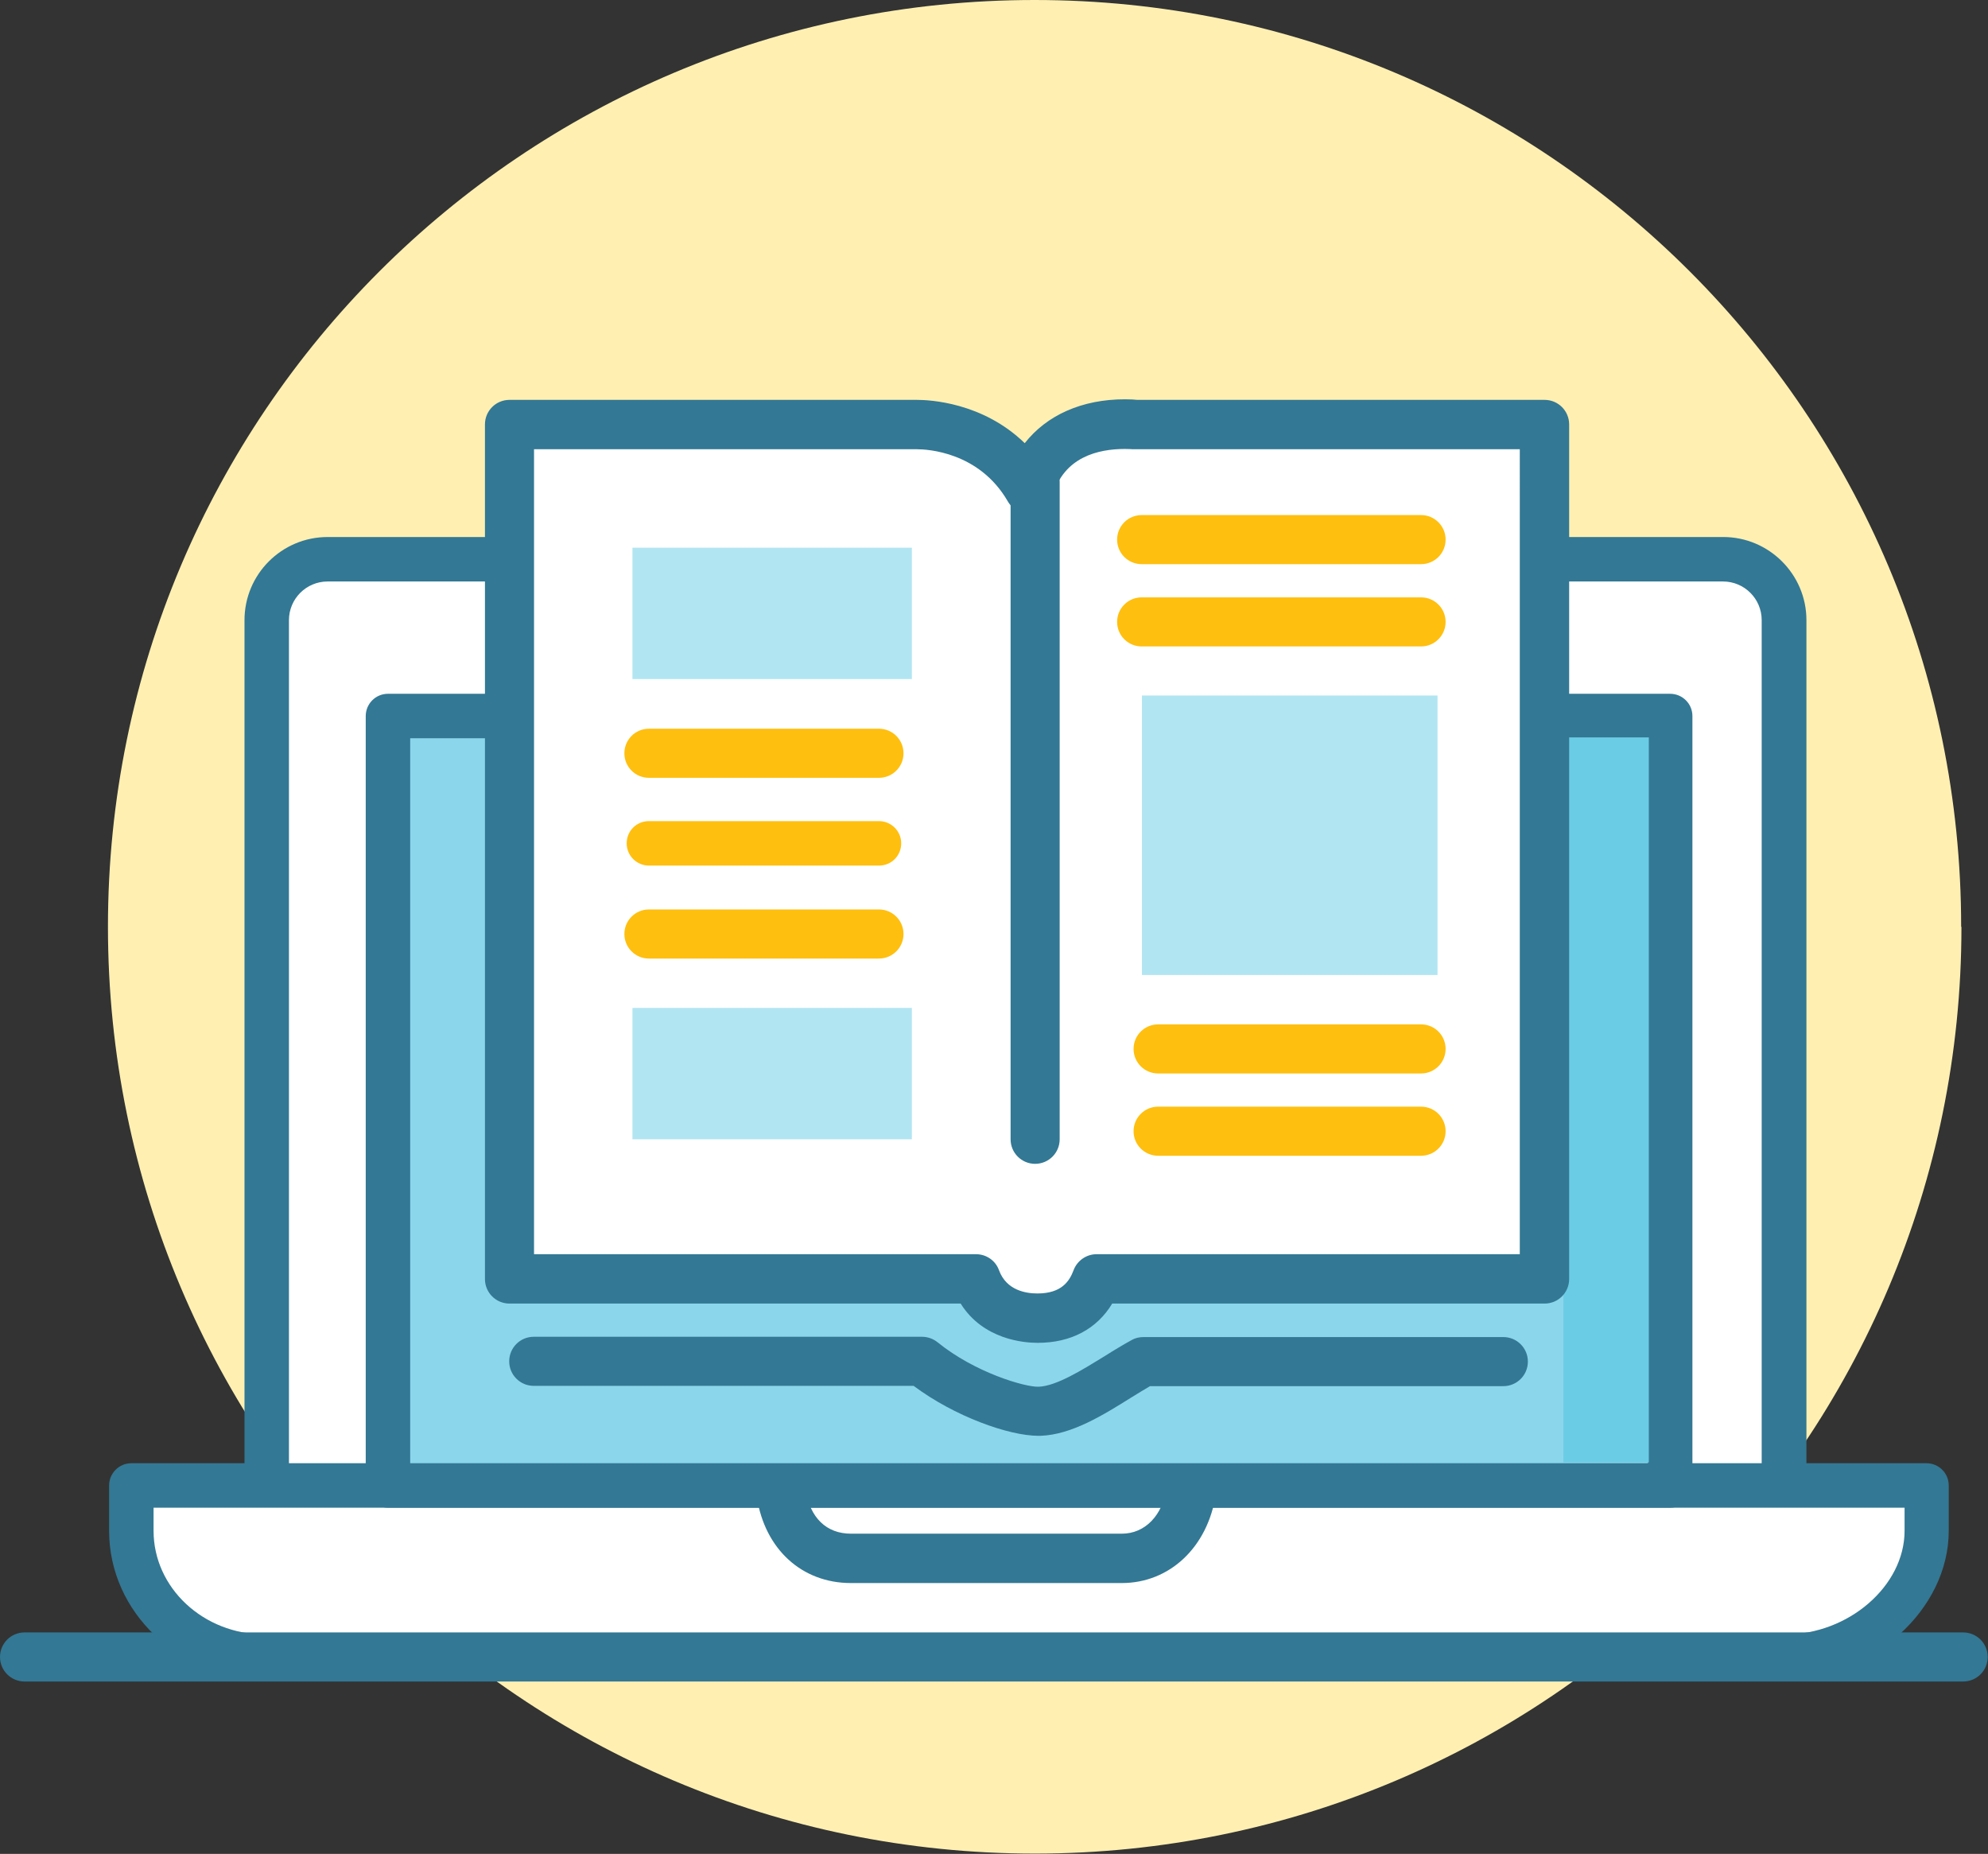 <?xml version="1.0" encoding="UTF-8"?><svg xmlns="http://www.w3.org/2000/svg" xmlns:xlink="http://www.w3.org/1999/xlink" viewBox="0 0 68.87 64.21"><rect x="0" y="0" width="68.87" height="64.21" fill="#333333" stroke="none"/><defs><style>.h{fill:none;}.i{fill:#fff;}.j{fill:#fff0b2;}.k{fill:#ffbf0f;}.l{fill:#8cd6eb;}.m{fill:#b2e5f2;}.n{fill:#6bcce5;}.o{fill:#337894;}.p{clip-path:url(#f);}.q{clip-path:url(#e);}.r{clip-path:url(#d);}.s{clip-path:url(#g);}</style><clipPath id="d"><rect class="h" x="0" y="0" width="68.87" height="64.21"/></clipPath><clipPath id="e"><rect class="h" x="0" y="0" width="68.87" height="64.21"/></clipPath><clipPath id="f"><rect class="h" x="0" y="0" width="68.87" height="64.21"/></clipPath><clipPath id="g"><rect class="h" x="0" y="0" width="68.87" height="64.21"/></clipPath></defs><g id="a"/><g id="b"><g id="c"><g><g class="r"><path class="j" d="M67.95,32.1c0,17.73-14.37,32.1-32.1,32.1S3.74,49.83,3.74,32.1,18.11,0,35.84,0s32.1,14.37,32.1,32.1"/><path class="o" d="M38.61,22.86h-5.43c-.42,0-.77-.34-.77-.77s.34-.77,.77-.77h5.43c.42,0,.77,.34,.77,.77s-.34,.77-.77,.77"/><path class="i" d="M61.81,53.29c0,1.16-1.93,2.11-3.09,2.11H12.09c-1.16,0-2.85-.94-2.85-2.11V21.48c0-1.16,.94-2.11,2.11-2.11H59.7c1.16,0,2.11,.94,2.11,2.11v31.81Z"/><path class="o" d="M11.35,20.14c-.74,0-1.34,.6-1.34,1.34v31.81c0,.58,1.19,1.34,2.08,1.34H58.71c.93,0,2.32-.8,2.32-1.34V21.48c0-.74-.6-1.34-1.34-1.34H11.35ZM58.71,56.17H12.09c-1.44,0-3.62-1.15-3.62-2.88V21.48c0-1.59,1.29-2.88,2.88-2.88H59.7c1.58,0,2.88,1.29,2.88,2.88v31.81c0,1.78-2.5,2.88-3.86,2.88"/><path class="i" d="M4.56,51.45v1.57c0,2.3,1.98,4.36,4.63,4.36H61.84c2.65,0,4.9-2.05,4.9-4.36v-1.57H4.56Z"/><path class="o" d="M5.32,52.22v.8c0,1.98,1.73,3.59,3.86,3.59H61.84c2.2,0,4.14-1.68,4.14-3.59v-.8H5.32Zm56.51,5.92H9.18c-2.98,0-5.4-2.3-5.4-5.12v-1.57c0-.42,.34-.77,.77-.77h62.19c.42,0,.77,.34,.77,.77v1.57c0,2.73-2.65,5.12-5.67,5.12"/></g><rect class="l" x="13.44" y="24.8" width="44.42" height="26.65"/><g class="q"><path class="o" d="M14.21,50.68H57.09V25.57H14.21v25.11Zm43.65,1.54H13.44c-.42,0-.77-.34-.77-.77V24.8c0-.42,.34-.77,.77-.77H57.86c.42,0,.77,.34,.77,.77v26.65c0,.42-.34,.77-.77,.77"/></g><rect class="n" x="54.16" y="25.54" width="2.96" height="25.11"/><g class="p"><path class="o" d="M68.01,58.24H.85c-.47,0-.85-.38-.85-.85s.38-.85,.85-.85H68.01c.47,0,.85,.38,.85,.85s-.38,.85-.85,.85"/><path class="o" d="M38.86,54.83h-9.38c-1.7,0-2.98-1.17-3.26-2.97l1.69-.26c.15,.97,.72,1.52,1.57,1.52h9.38c.81,0,1.42-.63,1.57-1.63l1.69,.26c-.28,1.84-1.6,3.08-3.26,3.08"/><path class="i" d="M53.22,14.99h-13.87s-2.96-.37-3.7,2.22c-1.36-2.34-3.95-2.22-3.95-2.22h-14.34v29.6h16.44c.42,1.14,1.52,1.36,2.13,1.36,.7,0,1.63-.22,2.05-1.36h15.23V14.99Z"/><path class="o" d="M18.5,43.44h15.31c.36,0,.68,.22,.8,.56,.26,.7,.94,.8,1.33,.8,.84,0,1.11-.43,1.25-.8,.12-.33,.44-.56,.8-.56h14.66V15.56h-13.3s-.07,0-.1,0c-.02,0-.12-.01-.28-.01-.93,0-2.12,.28-2.5,1.62-.09,.33-.38,.57-.72,.61-.34,.04-.67-.12-.84-.42-.99-1.71-2.79-1.8-3.14-1.8-.01,0-.05,0-.07,0h-13.2v27.89Zm17.44,3.07c-.46,0-1.88-.11-2.66-1.36h-15.63c-.47,0-.85-.38-.85-.85V14.7c0-.47,.38-.85,.85-.85h14.12c.42,0,2.27,.08,3.73,1.5,.76-.97,1.98-1.52,3.47-1.52,.2,0,.35,.01,.43,.02h14.11c.47,0,.85,.38,.85,.85v29.6c0,.47-.38,.85-.85,.85h-14.98c-.53,.88-1.43,1.36-2.58,1.36"/><path class="o" d="M35.97,49.73c-1.02,0-2.9-.67-4.32-1.73h-13.16c-.47,0-.85-.38-.85-.85s.38-.85,.85-.85h13.45c.2,0,.39,.07,.54,.19,1.29,1.05,3.04,1.56,3.5,1.54,.62-.02,1.54-.6,2.29-1.06,.33-.21,.65-.4,.94-.56,.12-.07,.26-.1,.41-.1h12.46c.47,0,.85,.38,.85,.85s-.38,.85-.85,.85h-12.24c-.21,.12-.43,.26-.66,.4-.96,.6-2.05,1.28-3.13,1.32-.03,0-.05,0-.08,0"/><path class="o" d="M35.86,40.31c-.47,0-.85-.38-.85-.85V16.69c0-.47,.38-.85,.85-.85s.85,.38,.85,.85v22.77c0,.47-.38,.85-.85,.85"/></g><rect class="m" x="21.91" y="18.97" width="9.68" height="4.55"/><rect class="m" x="21.91" y="34.91" width="9.68" height="4.55"/><rect class="m" x="39.56" y="24.09" width="10.24" height="9.68"/><g class="s"><path class="k" d="M30.45,29.98h-7.97c-.42,0-.77-.34-.77-.77s.34-.77,.77-.77h7.97c.42,0,.77,.34,.77,.77s-.34,.77-.77,.77"/><path class="k" d="M30.45,26.94h-7.97c-.47,0-.85-.38-.85-.85s.38-.85,.85-.85h7.97c.47,0,.85,.38,.85,.85s-.38,.85-.85,.85"/><path class="k" d="M49.23,22.39h-9.68c-.47,0-.85-.38-.85-.85s.38-.85,.85-.85h9.68c.47,0,.85,.38,.85,.85s-.38,.85-.85,.85"/><path class="k" d="M49.23,19.54h-9.68c-.47,0-.85-.38-.85-.85s.38-.85,.85-.85h9.68c.47,0,.85,.38,.85,.85s-.38,.85-.85,.85"/><path class="k" d="M49.23,40.03h-9.11c-.47,0-.85-.38-.85-.85s.38-.85,.85-.85h9.11c.47,0,.85,.38,.85,.85s-.38,.85-.85,.85"/><path class="k" d="M49.23,37.18h-9.11c-.47,0-.85-.38-.85-.85s.38-.85,.85-.85h9.11c.47,0,.85,.38,.85,.85s-.38,.85-.85,.85"/><path class="k" d="M30.45,33.2h-7.97c-.47,0-.85-.38-.85-.85s.38-.85,.85-.85h7.97c.47,0,.85,.38,.85,.85s-.38,.85-.85,.85"/></g></g></g></g></svg>